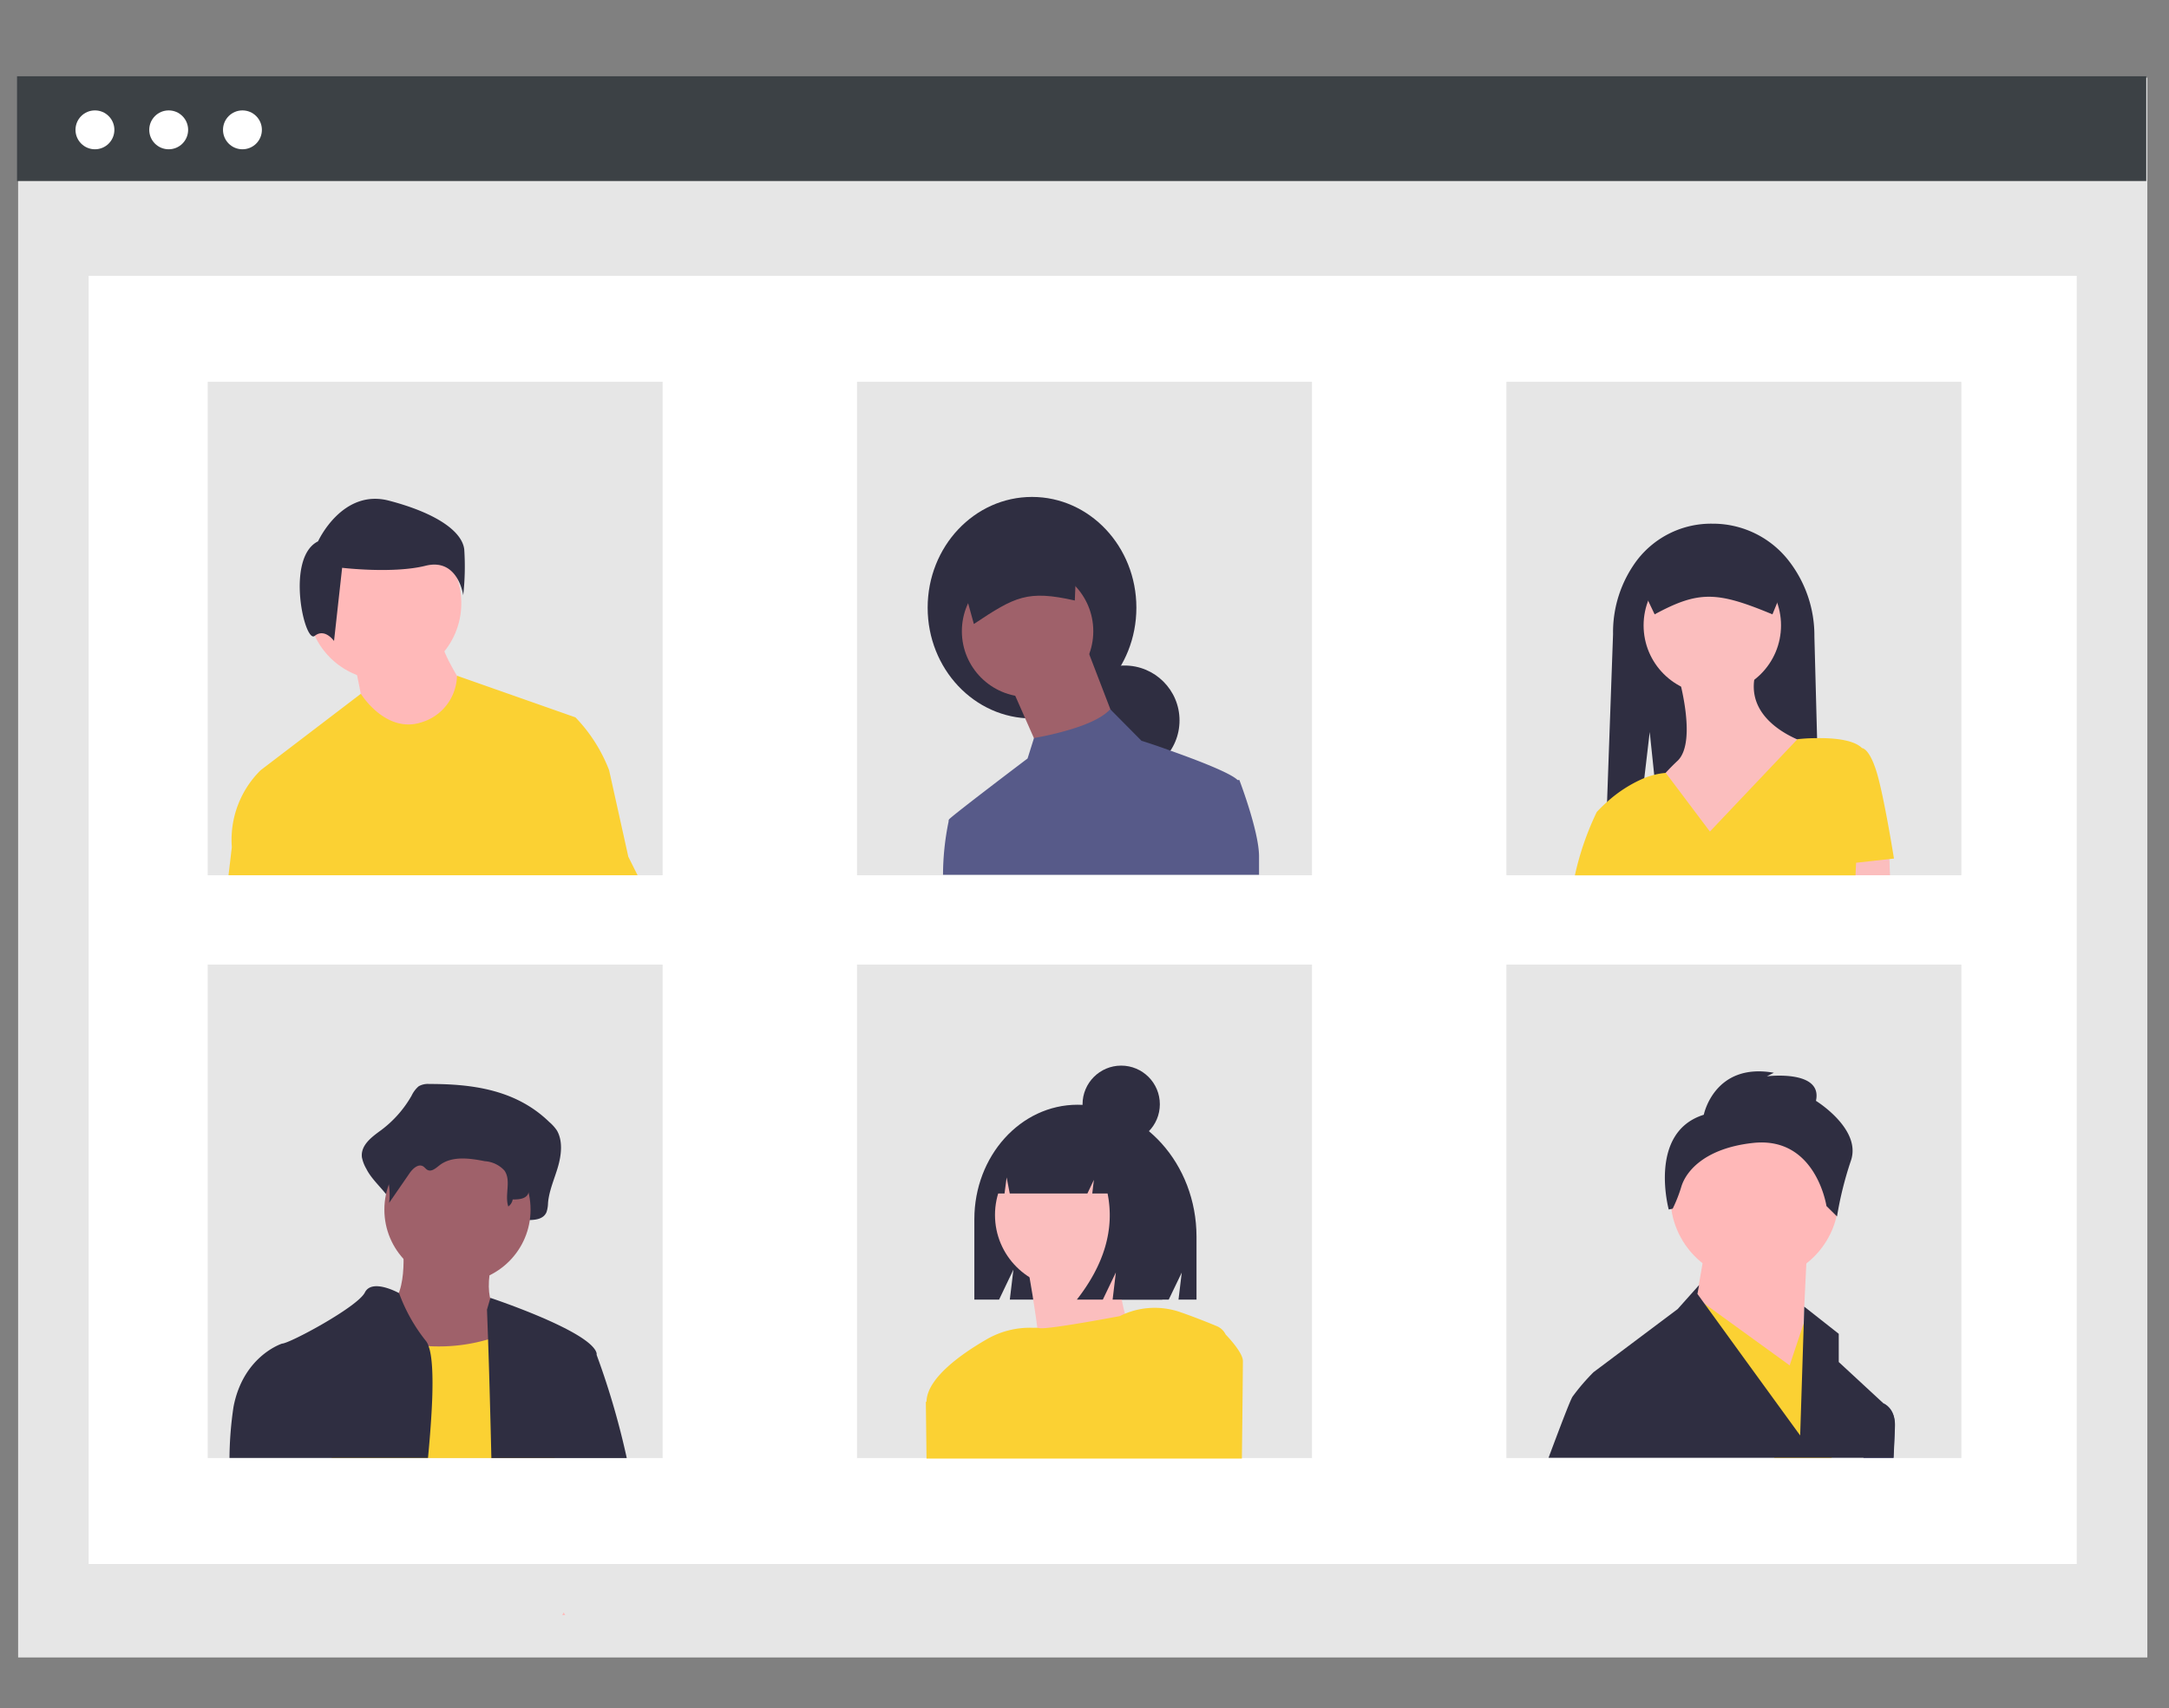 <svg id="Layer_1" data-name="Layer 1" xmlns="http://www.w3.org/2000/svg" viewBox="0 0 361.43 284.73"><rect x="0" y="0" width="361.43" height="284.73" fill="#808080" stroke="none"/><defs><style>.cls-1{fill:#e6e6e6;}.cls-2{fill:#fff;}.cls-3{fill:#3c4145;}.cls-4{fill:#ffb9b9;}.cls-5{fill:#2f2e41;}.cls-6{fill:#fbd133;}.cls-7{fill:#9f616a;}.cls-8{fill:#575a89;}.cls-9{fill:#fbbebe;}.cls-10{fill:#ffb8b8;}.cls-11{fill:#d0cde1;}</style></defs><rect class="cls-1" x="3.02" y="12.95" width="354.8" height="263.29"/><rect class="cls-2" x="14.77" y="45.97" width="331.29" height="214.69"/><rect class="cls-3" x="2.84" y="12.71" width="354.8" height="17.46"/><circle class="cls-2" cx="15.82" cy="21.64" r="3.24"/><circle class="cls-2" cx="28.11" cy="21.64" r="3.24"/><circle class="cls-2" cx="40.4" cy="21.64" r="3.24"/><rect class="cls-1" x="34.61" y="63.63" width="75.81" height="82.24"/><rect class="cls-1" x="142.81" y="63.63" width="75.81" height="82.24"/><rect class="cls-1" x="251.02" y="63.63" width="75.81" height="82.24"/><rect class="cls-1" x="34.61" y="160.76" width="75.81" height="82.24"/><rect class="cls-1" x="142.81" y="160.76" width="75.81" height="82.24"/><rect class="cls-1" x="251.02" y="160.76" width="75.81" height="82.24"/><circle class="cls-4" cx="64.06" cy="100.54" r="12.81"/><path class="cls-4" d="M59.05,110.35s1.6,7.61,1.6,8.41,7.61,4.41,7.61,4.41l6.81-1.2,2.4-7.21s-4-6-4-8.41Z"/><path class="cls-5" d="M53,90.22S57,81.4,64.81,83.44,77,88.52,77.36,91.57a43.39,43.39,0,0,1-.17,7.63s-.85-6.27-6.28-4.91-13.9.34-13.9.34l-1.35,12.2s-1.53-2.2-3.22-.85S47.52,92.93,53,90.22Z"/><path class="cls-6" d="M104.7,142.79l-3.2-14.42a26.22,26.22,0,0,0-5.61-8.81l-19.74-6.94h0a8.3,8.3,0,0,1-5.87,7.75c-6,2-10.15-4.74-10.15-4.74L43.43,128.37a16.3,16.3,0,0,0-4.8,12.82l-.55,4.68h68.16Z"/><ellipse class="cls-5" cx="171.97" cy="101.28" rx="17.39" ry="18.46"/><circle class="cls-5" cx="187.4" cy="120.07" r="9.15"/><polygon class="cls-7" points="181.03 107.81 185.93 120.56 173.51 125.79 172.42 123.32 168.61 114.68 181.03 107.81"/><circle class="cls-7" cx="171.23" cy="105.2" r="10.95"/><path class="cls-5" d="M162.28,104c6.88-4.59,8.94-5.69,16.82-3.92l.48-11.5L159.2,92.85Z"/><path class="cls-8" d="M206.52,130l-.3,0,0,0c-1.2-1.2-6.91-3.38-11.18-4.89h0c-2.71-1-4.83-1.65-4.83-1.65L185,118.2c-1.3,1.46-4,2.59-6.65,3.38A51.16,51.16,0,0,1,172.3,123h0l-1.07,3.41s-12.1,9.15-13.07,10.13h0a.57.57,0,0,0-.09.38v0a44.18,44.18,0,0,0-.93,8.88h52.66v-3.09C209.79,138.53,206.52,130,206.52,130Z"/><path class="cls-5" d="M303.35,145.87h-26l-1.44-14.15-.08-.86-.18-1.7L274.9,122l-.9,7.66-1.9,16.18h-4.73l.17-5,.18-5.11.07-2.05,1-28a20,20,0,0,1,4-12.32,15.54,15.54,0,0,1,12.57-6.08,16,16,0,0,1,12.8,6.3,20.27,20.27,0,0,1,4.18,12.51l.45,17Z"/><circle class="cls-9" cx="285.33" cy="104.23" r="11.45"/><path class="cls-9" d="M279.61,112.41s3.27,11,0,14.32a36.57,36.57,0,0,0-4.09,4.5l9.4,12.68,16.37-20s-11.46-3.28-8.59-12.28Z"/><polygon class="cls-9" points="314.94 145.87 305.28 145.87 305.12 144.21 304.97 142.69 309.42 142.13 314.78 141.46 314.84 143.17 314.94 145.87"/><path class="cls-6" d="M315.6,143.09s-1.63-10.23-2.86-14.32-2.46-4.09-2.46-4.09h0c-1.44-1.44-4.91-1.7-7.52-1.66-1.84,0-3.25.18-3.25.18l-14.58,15.39-7.35-9.77h0a10.06,10.06,0,0,0-2,.34,11.79,11.79,0,0,0-1.62.53,22.09,22.09,0,0,0-6.21,4h0a22.63,22.63,0,0,0-1.68,1.65,47.9,47.9,0,0,0-3.64,10.55h46.76l.1-2.1h0Z"/><path class="cls-5" d="M275.72,102.39c7.4-4,10.44-3.82,19.63,0l2.46-6a4.26,4.26,0,0,0-4.25-4.25H277.1a4.26,4.26,0,0,0-4.24,4.25Z"/><path class="cls-5" d="M71.51,180.66a3.05,3.05,0,0,0-1.75.39,4.68,4.68,0,0,0-1.18,1.57,18.81,18.81,0,0,1-5.09,5.75c-1.51,1.1-3.44,2.49-3.18,4.53a6.27,6.27,0,0,0,.74,1.91c1.39,2.82,5.2,5,4.83,8.21,1.38-2.32-.47-3.47.92-5.79.66-1.1,1.8-2.35,2.8-1.66.33.24.55.65.9.86.83.48,1.71-.45,2.45-1.11,2.53-2.27,6.13-1.67,9.28-1,1.49.34,3.12.78,4,2.2,1.15,1.87-1.1,3.89-1.67,6a1.15,1.15,0,0,0,.83,1.4.94.94,0,0,0,.41,0c.94-.09,2.06-.17,2.12-.58,1.19,0,2.64-.1,3.15-1.33a5.2,5.2,0,0,0,.25-1.52c.18-2.08,1.07-4,1.65-6s.84-4.29-.15-6.05A6.93,6.93,0,0,0,91.53,187C85.93,181.55,78.57,180.65,71.51,180.66Z"/><path class="cls-7" d="M67.1,207.08s1.21,10.15-3.25,11,4.06,14.62,4.06,14.62l20.3,2.44-4.87-16.24s-3.25-1.22-1.22-9.34S67.1,207.08,67.1,207.08Z"/><circle class="cls-7" cx="76.23" cy="201.6" r="12.18"/><path class="cls-6" d="M55.27,243c2.15-8.47,5.12-19.88,5.12-19.88s1.16.24,3,.5a70,70,0,0,0,8,.73,29.18,29.18,0,0,0,9.87-1.1,9.28,9.28,0,0,0,2.91-1.55,6.24,6.24,0,0,0,1-1c4.87-6.5,6.9,18.26,6.9,18.26l.37,4.05Z"/><path class="cls-10" d="M94.18,269.17H93.7l.23-.43C94,268.89,94.09,269,94.18,269.17Z"/><path class="cls-5" d="M72.11,183.85a2.72,2.72,0,0,0-1.43.28,3.27,3.27,0,0,0-1,1.1,14,14,0,0,1-4.15,4.06c-1.23.79-2.79,1.76-2.58,3.21a4,4,0,0,0,.6,1.35,10.64,10.64,0,0,1,1.29,6.63l3.39-4.92c.53-.78,1.47-1.66,2.28-1.17.27.16.45.46.73.6.68.35,1.4-.31,2-.78,2.06-1.6,5-1.18,7.56-.68a4.87,4.87,0,0,1,3.25,1.55c1.19,1.67,0,4.08.65,6a1.81,1.81,0,0,0,.73-1.17c1,0,2.15-.07,2.57-.94a3.61,3.61,0,0,0,.2-1.07,20,20,0,0,1,1.34-4.21,5,5,0,0,0-.12-4.28,4.81,4.81,0,0,0-1-1.11C83.84,184.48,77.85,183.84,72.11,183.85Z"/><path class="cls-5" d="M71,223.52a28.17,28.17,0,0,1-4.5-8h0S62,213,60.8,215.41s-12.58,8.52-13.8,8.52h0c-.49.16-6.53,2.36-8.09,10.55a60.63,60.63,0,0,0-.67,8.51H71.32c.34-3.59.59-6.95.7-9.84.14-4,0-7.19-.61-8.81A2.71,2.71,0,0,0,71,223.52Z"/><path class="cls-5" d="M99.42,225.81c0-.1,0-.18,0-.25a1.75,1.75,0,0,0-.27-.61h0c-2.35-3.64-17.43-8.64-17.43-8.64l-.57,1.95s.07,1.92.18,5c.1,2.89.22,6.78.33,11.06.08,2.79.15,5.75.22,8.69h22.56A129.87,129.87,0,0,0,99.42,225.81Z"/><path class="cls-8" d="M310.51,243l1.73-8.43,1.6-.68h0c.15.06,1.9.8,1.9,3.6,0,.56-.09,2.59-.23,5.51Z"/><circle class="cls-10" cx="292.38" cy="199.52" r="14.02"/><polygon class="cls-10" points="301.14 207.7 299.97 231.65 281.87 221.13 284.2 207.7 301.14 207.7"/><polygon class="cls-6" points="306.4 232.81 305.21 243 295.7 243 285.39 223.18 282.48 217.59 281.08 216.68 282.7 216.32 283.97 217.24 298.22 227.56 300.51 220.7 300.57 220.52 301.14 218.8 306.4 232.81"/><path class="cls-5" d="M283.91,185.79s1.75-8.76,11.68-7l-1.17.59s9.35-1.17,8.18,4.09c0,0,7.6,4.67,5.84,9.93a58.79,58.79,0,0,0-2.33,9.34L304.35,201s-1.75-11.68-12.26-10.51c-7.89.87-11.1,4.6-11.92,7.28a24.09,24.09,0,0,1-1.44,3.67l-.66.14S274.56,188.71,283.91,185.79Z"/><path class="cls-5" d="M313.85,233.89h0L306.4,227V222.3l-5.75-4.53-.08,2.75-.6,18.72-9.55-13.14L284,217.24l-1.15-1.59.28-1.48-3.57,4-12.91,9.69-1.11.83a34.88,34.88,0,0,0-3.5,4.08c-.35.52-1.93,4.65-4,10.19h57.5c.14-2.92.23-4.95.23-5.51C315.75,234.69,314,234,313.85,233.89Z"/><path class="cls-5" d="M179.56,184.12h0c-9.5,0-17.2,8.55-17.2,19.09V216.6h4.12l2.39-5-.6,5h26.48l2.17-4.51-.54,4.51h3V206.09C199.36,194,190.5,184.12,179.56,184.12Z"/><path class="cls-11" d="M165.68,243H154.49l-.1-9.12a2.81,2.81,0,0,1,0-.29l2.24-2.52,0,0,8.55,5.41Z"/><circle class="cls-9" cx="178.04" cy="202.49" r="12.24"/><path class="cls-9" d="M171,209.83s3.59,18.62,2,20.58,17.31-3.6,17.31-3.6-6.21-12.73-2.94-19.91Z"/><path class="cls-6" d="M204.24,222.42h0a2.85,2.85,0,0,0-1.41-1.37c-2.4-1-4.47-1.78-6.17-2.37a13,13,0,0,0-9.23.28c-.28.12-.57.25-.84.39,0,0-12,2.28-13.4,2l-.32-.05a4.74,4.74,0,0,0-.65,0,14.37,14.37,0,0,0-7.95,2c-3.93,2.28-9.76,6.32-9.88,10.26l-.11.12.11,9.41h52.55c.11-9,.17-15.79.17-16.25C207.11,225.33,204.24,222.42,204.24,222.42Z"/><path class="cls-5" d="M184.45,189.38a9,9,0,0,0-7.11-3.63H177c-6.51,0-11.79,5.89-11.79,13.16h2.18l.35-2.68.52,2.68H181.2l1.08-2.27-.27,2.27h2.55q1.78,8.85-5.12,17.69h4.33l2.17-4.53-.54,4.53h8.27l1.62-10.43C195.29,198.35,190.75,191.72,184.45,189.38Z"/><circle class="cls-5" cx="186.83" cy="184.04" r="6.44"/></svg>